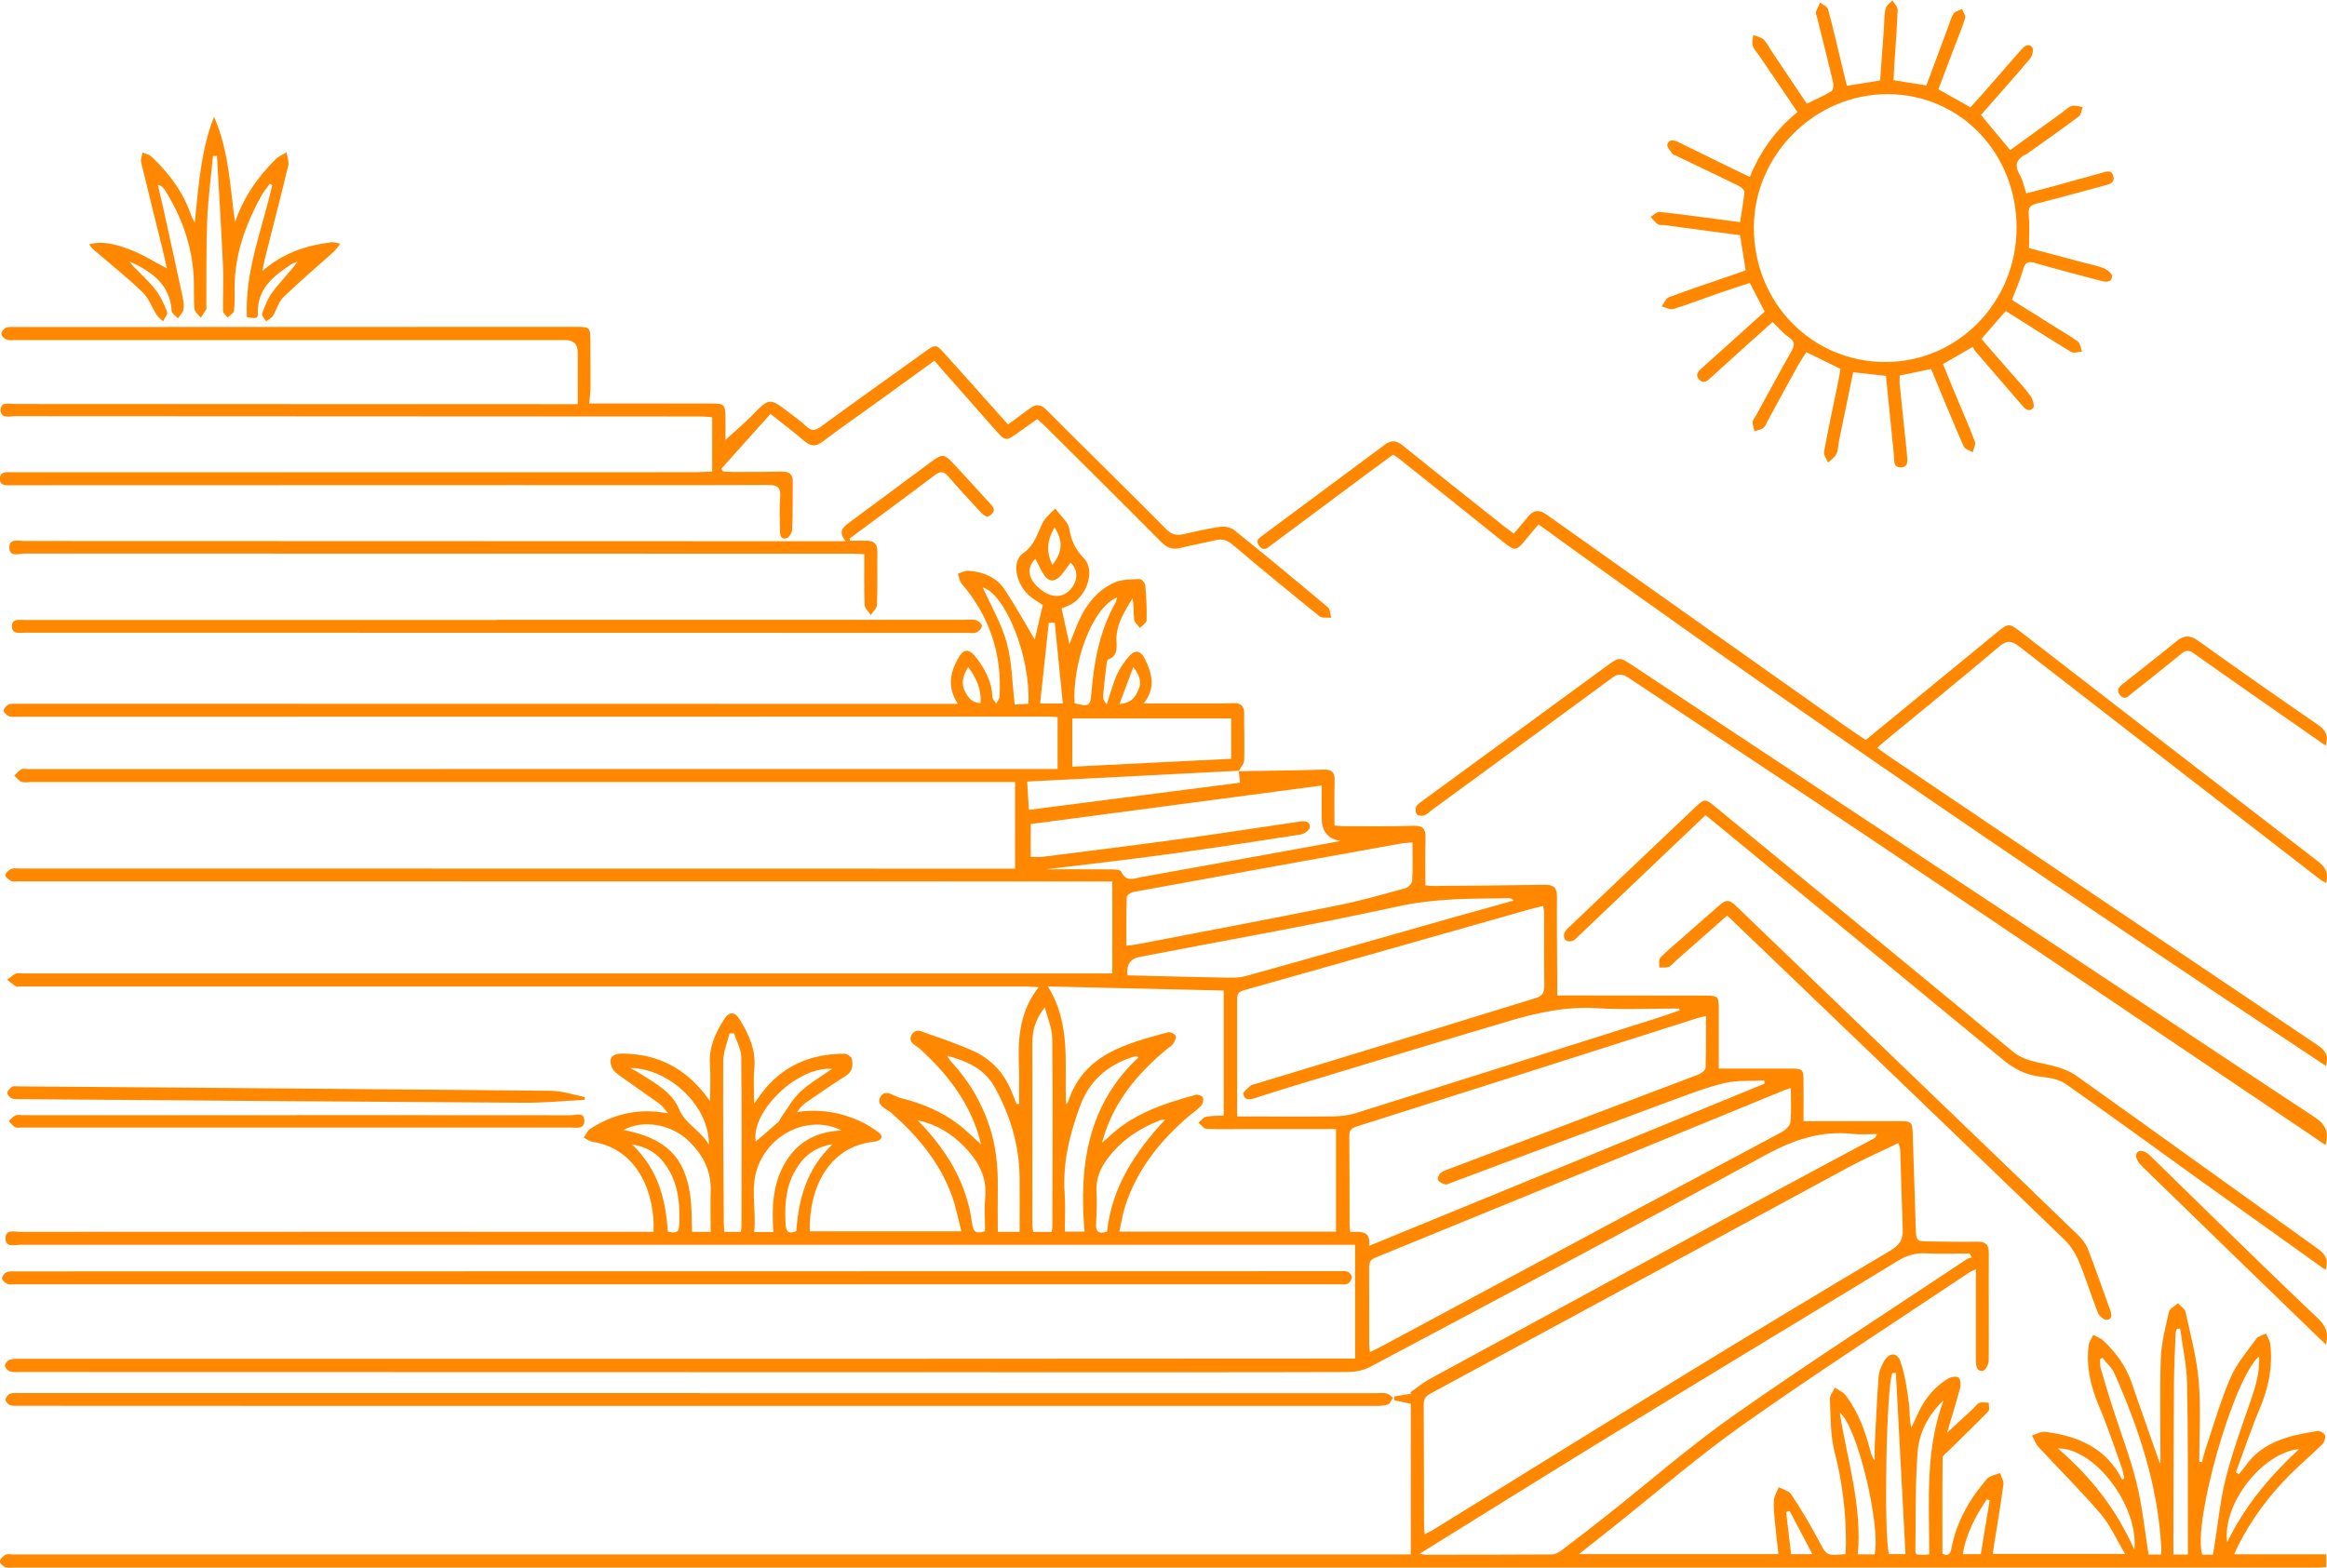 <?xml version="1.0" encoding="UTF-8"?>
<svg id="Ebene_1" xmlns="http://www.w3.org/2000/svg" viewBox="0 0 335.08 225.85">
  <path d="M178.41,111.08c4.05-.07,8.11-.1,12.16-.23,1.26-.04,1.65.42,1.61,1.62-.06,2.09-.02,4.19-.02,6.44.59.03,1.08.09,1.57.09,3.26,0,6.53.05,9.79-.06,1.39-.04,1.8.44,1.75,1.77-.08,2.23-.02,4.47-.02,6.81.44.04.79.09,1.14.09,5.36-.05,10.72-.08,16.08-.17,1.27-.02,1.74.45,1.73,1.72-.03,4.1.02,8.21.04,12.31,0,.59,0,1.19,0,1.91.68,0,1.18,0,1.68,0,6.58,0,13.15,0,19.73.02,1.69,0,1.85.17,1.85,1.83,0,2.93,0,5.85,0,8.68,3.58,0,6.97,0,10.35,0,1.71,0,1.83.08,1.85,1.8.03,1.9,0,3.8,0,5.77,4.67,0,9.22,0,13.78,0,1.77,0,1.89.11,1.95,1.9.16,4.48.28,8.95.43,13.43.07,1.98.08,1.98,2,2,2.29.02,4.57.08,6.85.04,1.17-.02,1.68.37,1.67,1.61-.03,5.18.03,10.36-.01,15.53,0,.51-.47,1.39-.82,1.44-.95.15-1.02-.72-1.02-1.44,0-3.59,0-7.18,0-10.78,0-.74,0-1.48,0-2.4-.43.21-.72.31-.97.47-10.85,7.26-21.82,14.34-32.48,21.86-6.62,4.67-12.76,10.02-19.11,15.06-1.44,1.14-2.88,2.28-4.6,3.64h28.72c-.18-1.66-.38-3.26-.53-4.86-.09-.97-.2-1.96-.12-2.93.06-.63.45-1.23.7-1.84.61.33,1.46.51,1.79,1.02,1.4,2.14,2.73,4.33,3.92,6.59,1.18,2.23,1.09,2.28,3.89,2.03.02-.46.06-.95.07-1.44.02-4.49-.5-8.89-1.63-13.27-.63-2.44-.56-5.06-.68-7.61-.03-.54.46-1.1.71-1.66.51.34,1.15.59,1.51,1.05,1.87,2.4,2.86,5.2,3.62,8.11.11.44.23.88.61,1.31,0-.65-.03-1.31,0-1.96.17-3.35.31-6.7.56-10.04.06-.76.36-1.55.75-2.22.79-1.37,1.94-1.4,2.43.06.63,1.87.91,3.87,1.18,5.83.16,1.17.03,2.37.36,3.62.36-.78.72-1.56,1.09-2.33.96-1.98,2.33-3.61,4.21-4.74.41-.24,1.19-.38,1.48-.15.3.23.37,1.01.25,1.47-.57,2.14-1.23,4.26-1.9,6.5,1.34-1.23,2.55-2.35,3.75-3.47.31-.28.55-.71.91-.84.4-.15.9-.03,1.36-.03-.01.42.15,1.01-.06,1.23-1.91,1.97-3.9,3.87-5.85,5.8-.28.28-.74.59-.74.88-.05,4.61-.03,9.21-.03,13.84,1.11.55,1.21-.34,1.35-1.05.72-3.41,2.3-6.38,4.5-9.04.27-.32.5-.72.85-.92.48-.28,1.06-.41,1.59-.61.18.54.57,1.1.5,1.61-.41,3.04-.93,6.07-1.41,9.11-.04.27-.06.55-.11.93h19.04c-1.22-2.03-2.12-4.13-3.53-5.78-2.83-3.32-5.96-6.39-8.93-9.61-.43-.46-.64-1.12-.95-1.69.66-.18,1.34-.59,1.97-.5,4.67.61,8.72,2.31,11.02,6.88l.3-.19c-.11-.5-.18-1.02-.35-1.5-1.06-2.93-2.02-5.9-3.24-8.76-1.21-2.85-1.91-5.74-1.56-8.83.06-.54.45-1.05.68-1.57.47.26,1.02.43,1.4.78,1.83,1.7,3.29,3.67,4.11,6.07,1.35,3.9,2.73,7.8,4.09,11.68.01-.04.08-.19.08-.33,0-4.94-.12-9.88.05-14.82.08-2.24.67-4.48,1.17-6.69.11-.49.85-.83,1.3-1.24.38.42.99.78,1.1,1.26.71,3.31,1.61,6.61,1.89,9.97.32,3.84.08,7.73.08,11.59.13.02.26.03.39.05.16-.61.3-1.24.5-1.84,1.16-3.44,2.16-6.95,3.59-10.28.88-2.05,2.42-3.82,3.74-5.66.27-.38.92-.49,1.39-.73.21.5.55.98.61,1.49.38,3.22-.23,6.27-1.49,9.26-1.28,3.03-2.32,6.16-3.46,9.24.15.08.3.17.45.25.28-.36.59-.7.85-1.07,2.53-3.66,6.44-4.5,10.45-5.13.34-.05,1,.31,1.08.61.11.37-.09,1-.38,1.29-1.49,1.47-3.1,2.83-4.59,4.31-3.03,3.01-5.55,6.41-7.5,10.22-.19.36-.34.74-.61,1.32h13.26v1.85c-.45.03-.86.07-1.27.07-103.86,0-207.72,0-311.58,0-6.76,0-13.52,0-20.29,0-.37,0-.79.08-1.1-.07-.33-.16-.79-.58-.75-.81.05-.36.43-.77.78-.96.29-.16.73-.06,1.1-.06,66.46,0,132.91,0,199.37,0,.69,0,1.39,0,1.92,0v-21.7c-.9-.19-1.63-.35-2.37-.5,0-.18-.02-.37-.03-.55.83-.14,1.65-.28,2.48-.41-.05-.06-.11-.12-.16-.18.96-.66,1.86-1.42,2.88-1.97,16.74-9.11,33.49-18.2,50.25-27.29,4.55-2.46,9.12-4.89,13.67-7.33.15-.08.28-.21.4-.62-1.17,0-2.35.11-3.51-.02-4.57-.5-8.53.86-12.56,3.06-18.9,10.32-37.92,20.4-56.93,30.51-.98.52-2.23.73-3.35.73-15.53.05-31.06.03-46.59.03-48.13,0-96.26-.02-144.39-.03-.51,0-1.06.06-1.52-.1-.31-.1-.71-.53-.71-.82,0-.3.38-.75.68-.85.51-.17,1.1-.14,1.66-.14,43.09,0,86.18,0,129.28,0,20.38,0,40.76-.02,61.14-.03.51,0,1.02,0,1.66,0v-16.39c-.6,0-1.19,0-1.78,0-63.47,0-126.95.01-190.42,0-.8,0-2.1.44-2.14-.86-.05-1.44,1.31-1,2.15-1,29.89-.02,59.79-.01,89.68-.01.5,0,1,0,1.49,0,.23-5.44-2.21-11.94-8.75-12.95-.45-.07-.87-.4-1.3-.61.31-.44.53-1.01.95-1.28,3.12-2.01,6.53-2.89,10.25-2.37.18.02.36.05.96.14-.57-.64-.85-1.09-1.26-1.38-1.85-1.33-3.74-2.61-5.59-3.94-.47-.34-1.02-.73-1.23-1.23-.6-1.4,0-2.07,1.53-2.05,5.38.05,9.46,2.38,12.58,6.86,0-1.78.1-3.57-.02-5.34-.17-2.43.79-4.46,2.01-6.41.78-1.23,1.56-1.2,2.33.06,1.3,2.13,2.3,4.35,2.05,6.97-.15,1.55-.03,3.13-.03,5.1.47-.67.73-1.07,1.02-1.45,2.99-4.01,7.08-5.76,11.98-5.77.38,0,1.01.44,1.08.76.18.92.1,1.81-.88,2.43-1.97,1.24-3.88,2.57-5.79,3.89-.47.33-.85.79-1.23,1.32,3.17-.48,6.16,0,9,1.28.97.44,1.89,1.01,2.74,1.65.68.5.54,1.03-.3,1.28-.13.04-.27.06-.41.07-6.5.71-9.35,6.75-9.19,12.9h21.83c-.47-1.8-.79-3.53-1.38-5.15-1.74-4.76-4.88-8.54-8.64-11.85-.73-.65-2.34-1.11-1.64-2.36.69-1.23,1.94-.08,2.88.15,3.05.76,5.94,1.94,8.45,3.88,1.02.79,1.94,1.72,3.15,2.8-.17-.67-.27-1.12-.41-1.56-1.57-4.9-4.62-8.77-8.38-12.18-.59-.53-1.82-.94-1.18-2.05.6-1.04,1.62-.38,2.4-.11,2.11.72,4.22,1.47,6.26,2.36,2.93,1.27,4.87,3.52,5.95,6.53.15.41.34.81.5,1.21.12-.01.23-.03.35-.04,0-.94,0-1.89,0-2.83,0-.61.03-1.21,0-1.82-.17-4.18-.18-8.32,2.82-12.15-.93-.05-1.41-.09-1.89-.09-48.22,0-96.44,0-144.67,0-.23,0-.52.09-.69-.02-.46-.27-.86-.63-1.29-.95.41-.3.79-.67,1.25-.89.26-.13.64-.03.97-.03,51.53,0,103.07,0,154.6,0,.74,0,1.48,0,2.32,0v-13.24c-.8,0-1.53,0-2.26,0-51.81,0-103.63-.01-155.44-.02-.28,0-.62.1-.83-.03-.35-.21-.87-.56-.86-.84,0-.32.45-.75.81-.91.35-.16.82-.07,1.24-.07,47.34,0,94.67.01,142.01.02.46,0,.92,0,1.33,0v-12.47c-.86,0-1.45,0-2.05,0-46.54,0-93.09,0-139.63,0-.47,0-.98.11-1.39-.04-.4-.15-.7-.58-1.04-.89.33-.31.63-.69,1.02-.91.25-.14.64-.03.97-.03,46.5,0,92.99,0,139.49-.01,2.88,0,5.76,0,8.75,0v-7.47c-.48-.03-.97-.08-1.46-.08-49.48,0-98.96.01-148.44.02-.37,0-.79.07-1.1-.07-.33-.15-.75-.52-.76-.8-.01-.29.37-.72.68-.87.35-.17.82-.13,1.24-.13,44.3,0,88.61.01,132.91.02.78,0,1.56,0,2.58,0-1.44-2.17-1.21-4.21-.16-6.22.96-1.83,1.7-1.89,2.92-.28,1.22,1.63,2.13,3.38,2.2,5.49.01.32.35.64.54.96.17-.32.47-.64.49-.97.38-6.15-1.42-11.57-5.43-16.27-.32-.37-.39-.96-.57-1.45.51-.15,1.02-.47,1.52-.43,2.14.15,4.06.93,5.26,2.76,1.57,2.38,2.95,4.89,4.29,7.14.32-1.35.73-3.12,1.16-4.97-.54-.36-1.13-.71-1.68-1.13-2.11-1.6-2.94-5.08-1.17-6.32,1.73-1.2,2.06-2.87,2.86-4.45.39-.77,1.17-1.33,1.77-1.99.54.65,1.11,1.29,1.62,1.97.22.29.37.67.43,1.02.28,1.6.85,2.9,2.08,4.16,1.72,1.75.43,5.53-2.01,6.74-.37.18-.76.31-1.19.49.35,1.62.7,3.19,1.13,5.16.33-.83.55-1.38.76-1.94,1.12-2.96,2.72-5.59,5.7-6.94,1.08-.49,2.42-.45,3.65-.51.27-.01.78.57.81.91.15,1.67.24,3.35.19,5.02,0,.38-.63.75-.96,1.12-.29-.4-.77-.78-.83-1.22-.12-.99-.04-2.01-.24-3.06-1.06,1.78-2.21,3.47-2.31,5.63-.05,1.17.41,2.59-1.22,3.2-.15.06-.19.5-.22.77-.18,1.48-.36,2.96-.48,4.45-.03.41.13.84.52,1.22.47-1.42.86-2.87,1.45-4.24.4-.92,1.02-1.78,1.66-2.56.91-1.1,1.74-1.02,2.37.25,1.03,2.07,1.64,4.19-.17,6.43,2.7,0,5.18,0,7.67,0,1.73,0,3.45.02,5.18-.05,1.12-.04,1.64.37,1.63,1.52-.02,2.24.07,4.48,0,6.72-.02.51-.49,1-.75,1.5-10.12.52-20.24,1.04-30.5,1.56.09,1.45.17,2.71.25,4.07,10.35-1.33,20.47-2.63,30.4-3.91-.07-.71-.13-1.23-.18-1.75ZM205.13,220.98c.49-.24.82-.37,1.12-.56,12.21-7.54,24.4-15.12,36.64-22.62,9.74-5.96,19.52-11.85,29.33-17.68,1.26-.75,1.82-1.56,1.77-2.97-.14-3.82-.23-7.64-.36-11.47,0-.29-.14-.57-.26-1.04-2.51,1.21-4.92,2.26-7.22,3.5-20.08,10.86-40.14,21.76-60.22,32.61-.75.41-.93.86-.92,1.64.04,5.64.03,11.29.05,16.93,0,.49.04.98.07,1.65ZM241.87,145.53l-.09-.27c-3.96,0-7.93.2-11.88-.05-4.41-.28-8.59.66-12.72,1.89-10.45,3.09-20.87,6.28-31.29,9.43-1.74.53-3.47,1.07-5.19,1.64-.76.25-1.52.31-1.66-.58-.06-.36.68-.86,1.08-1.26.12-.12.35-.11.53-.17,6.15-1.87,12.29-3.72,18.44-5.61,7.34-2.25,14.67-4.54,22.01-6.78.96-.29,1.3-.78,1.28-1.8-.06-3.5-.02-6.99-.03-10.49,0-.3-.08-.6-.14-.99-.73.18-1.36.31-1.98.49-13.7,3.89-27.4,7.8-41.12,11.65-.96.27-.97.76-.97,1.49.01,5.04,0,10.07,0,15.11,0,.46,0,.92,0,1.58.77,0,1.41,0,2.05,0,3.92,0,7.83.04,11.75-.01,1.1-.01,2.24-.14,3.29-.47,14.52-4.55,29.03-9.15,43.54-13.74,1.04-.33,2.07-.71,3.11-1.06ZM176.22,142.67c-8.39-.19-16.61-.38-25.33-.59,3.42,5.52,2.34,11.28,2.62,16.94.16-.07.24-.19.28-.31,2.28-6.95,8.42-8.37,14.38-10.03.32-.09.97.21,1.12.51.13.27-.15.82-.37,1.16-.19.3-.56.48-.85.72-3.89,3.23-7.15,6.94-8.86,11.82-.15.44-.28.89-.53,1.69.47-.38.62-.49.75-.61,3.56-3.51,8.1-5.01,12.75-6.28.31-.08.94.15,1.03.38.12.33,0,.9-.25,1.18-.45.52-1.06.91-1.59,1.36-4.24,3.58-7.63,7.78-9.36,13.15-.37,1.16-.55,2.38-.83,3.64h31.2v-14.78c-.63,0-1.17,0-1.72,0-3.82,0-7.65,0-11.47,0-1.82,0-3.64.06-5.45-.03-.4-.02-.78-.57-1.16-.88.35-.3.67-.77,1.07-.85.8-.17,1.65-.13,2.56-.18v-18.01ZM245.64,146.34c-.5.12-.82.18-1.12.27-16.42,5.23-32.83,10.47-49.25,15.67-.79.25-.98.63-.97,1.39.04,4.29.03,8.58.04,12.87,0,.27.06.54.1.9,1.39,0,3-.31,2.7,2.01,19.12-7.84,38.05-15.61,56.98-23.38-.03-.15-.06-.3-.09-.45-1.89.1-3.84-.05-5.66.37-2.56.6-5.05,1.56-7.52,2.47-10.61,3.93-21.2,7.9-31.8,11.86-.3.11-.65.33-.92.27-.4-.09-.89-.32-1.06-.64-.12-.22.14-.82.4-1.03.43-.33,1-.48,1.52-.68,11.84-4.48,23.68-8.95,35.52-13.45.44-.17,1.08-.64,1.09-.98.09-2.45.05-4.91.05-7.48ZM204.42,223.79c.48.09.65.14.81.14,6.06,0,12.13,0,18.19-.04.46,0,.98-.25,1.36-.53,2.23-1.68,4.45-3.39,6.64-5.13,6.14-4.86,12.06-10.05,18.46-14.53,10.95-7.68,22.2-14.92,33.34-22.34.21-.14.49-.17.73-.26-.11-.18-.22-.37-.33-.55-2.09,0-4.19.09-6.27-.03-1.47-.08-2.71.27-3.96,1.02-13.13,8-26.31,15.94-39.43,23.97-9.78,5.98-19.5,12.06-29.54,18.28ZM257.88,156.71c-.43.14-.65.2-.86.28-19.65,8.06-39.31,16.12-58.97,24.15-.78.32-.9.77-.9,1.48.02,3.68,0,7.37.01,11.05,0,.3.06.6.11,1.08.77-.38,1.39-.67,1.99-1,12.15-6.52,24.29-13.06,36.45-19.57,6.94-3.72,13.91-7.38,20.84-11.12.54-.29,1.2-.9,1.26-1.41.17-1.56.06-3.16.06-4.96ZM203.39,121.33c-.72.07-1.24.09-1.73.18-12.83,2.31-25.66,4.62-38.49,6.97-.36.07-.93.47-.93.74-.07,2.31-.04,4.61-.04,6.99.71-.09,1.22-.13,1.72-.23,9.6-1.85,19.2-3.66,28.79-5.59,3.27-.66,6.49-1.59,9.7-2.47.4-.11.92-.68.94-1.07.1-1.76.04-3.53.04-5.52ZM190.34,113.14c-14.15,1.87-28.03,3.71-41.92,5.55v4.72c.68,0,1.19.06,1.69,0,6.79-.86,13.58-1.7,20.36-2.63,5.53-.76,11.05-1.62,16.58-2.43.72-.11,1.57-.16,1.57.79,0,.36-.79.97-1.29,1.05-6.53,1.02-13.07,2.02-19.62,2.91-5.81.79-11.64,1.44-17.09,2.11,2.85,0,6.06-.01,9.27.01.54,0,1.43.03,1.55.31.69,1.57,1.85,1,2.93.8,6.91-1.24,13.83-2.5,20.74-3.75,2.65-.48,5.3-.97,7.94-1.45q-2.73-.42-2.73-3.29c0-1.48,0-2.96,0-4.7ZM162.34,140.48c4.59.11,9.1.24,13.62.32,1.14.02,2.34.09,3.42-.21,10.22-2.84,20.41-5.76,30.62-8.66,2.65-.75,5.3-1.48,7.95-2.21-.24-.29-.45-.35-.66-.35-5.33.06-10.61,0-15.94,1.17-12.36,2.71-24.84,4.89-37.27,7.29q-1.99.38-1.74,2.65ZM177.29,103.47h-22.88v6.96c7.68-.38,15.24-.76,22.88-1.14v-5.82ZM151.43,177.44c.05-.36.11-.54.11-.72.01-9.04.07-18.09-.02-27.13-.02-1.51-.69-3-1.06-4.51-1.33,1.64-1.82,3.35-1.81,5.26.02,8.67,0,17.34,0,26.01,0,.35.08.7.13,1.09h2.66ZM146.82,177.43c0-2.74.03-5.34,0-7.94-.07-4.66-1.4-9-3.66-13.02-1.45-2.58-4.03-3.66-6.76-4.41.18.41.44.73.72,1.03,2.36,2.57,4.11,5.51,5.25,8.81,1.04,2.99,1.36,6.07,1.31,9.21-.03,2.08,0,4.16,0,6.32h3.15ZM163.94,152.29c-.21-.1-.29-.18-.36-.17-.23.04-.45.11-.67.19-3.56,1.2-6.08,3.43-7.4,7.04-1.49,4.06-2.51,8.17-2.2,12.54.13,1.83.02,3.68.02,5.51h2.84c-.82-9.47.43-18.26,7.78-25.11ZM106.67,177.44c.05-.35.1-.53.1-.71,0-8.15.05-16.31-.03-24.46-.01-1.15-.68-2.29-1.04-3.44-.22,0-.43.02-.65.02-.32,1.32-.9,2.63-.91,3.95-.05,7.73.04,15.47.08,23.2,0,.45.05.9.08,1.43h2.37ZM313.94,191.36c-.17.02-.33.03-.5.05-.06.22-.15.43-.16.65-.09,2.45-.22,4.9-.24,7.35-.05,7.6-.06,15.19-.08,22.79,0,.54,0,1.09,0,1.71h2.09c0-.62,0-1.17,0-1.71-.02-7.64.04-15.29-.12-22.93-.05-2.64-.65-5.28-.99-7.91ZM302.75,195.57c-.12.06-.23.12-.35.18.02.44-.03.9.09,1.31.54,1.87,1.1,3.73,1.69,5.59,1.16,3.62,2.55,7.19,3.46,10.87.84,3.36,1.18,6.85,1.75,10.38h1.82c0-.42.01-.74,0-1.06-.47-8.82-3.2-17.04-6.74-25.03-.37-.83-1.14-1.49-1.72-2.23ZM318.66,223.92c.07-.42.13-.77.19-1.13.53-3.3.84-6.66,1.66-9.89.95-3.77,2.3-7.44,3.57-11.13.7-2.05,1.35-4.07,1.22-6.41-3.72,3.2-9.6,24.02-8.19,28.57h1.56ZM89.79,162.75c6.04,1.18,8.8,3.82,9.6,9.42.25,1.73.19,3.5.27,5.26h2.67c0-2.03-.05-3.98.01-5.92.09-2.86-1.12-5.15-3.06-7.07-2.58-2.55-6.64-3.22-9.49-1.69ZM111.36,177.46c-.22-3.45-.13-6.72,1.56-9.74,1.77-3.17,4.51-4.73,8.28-4.9-4.43-2.21-9.92.14-11.93,4.86-1.37,3.2-.32,6.48-.67,9.78h2.76ZM273,197.73c-.17.01-.34.03-.51.04-.86,1.9-1.26,23.09-.49,26.07h2.38c-.47-8.8-.92-17.46-1.38-26.12ZM132.14,161.36c.3.32.61.64.91.96,3.64,3.96,6.23,8.47,6.92,13.87.17,1.36.66,1.52,1.87,1.15,0-1.65-.12-3.29.03-4.89.28-2.96-1.03-5.22-2.95-7.23-1.85-1.93-4.07-3.28-6.77-3.86ZM159.41,177.38c.71-6.39,3.99-11.43,8.39-16.14-.43.06-.6.05-.75.11-3.05,1.19-5.67,2.96-7.64,5.63-1.02,1.38-1.62,2.87-1.52,4.66.09,1.53.03,3.07-.06,4.6-.07,1.16.33,1.56,1.59,1.14ZM279.89,201.67c-2.21,2.07-3.56,4.69-3.77,7.57-.35,4.72-.24,9.48-.31,14.22,0,.12.09.25.16.42.27.03.54.08.81.08.31,0,.62-.04,1.03-.08,0-7.51-.64-15,2.07-22.22ZM269.94,223.88c.9-4.1-2.49-18.51-5.03-20.42,1.12,6.95,3.24,13.48,2.61,20.42h2.42ZM154.73,101.3c2.14.52,2.28.42,2.44-1.62.37-4.53,1.22-8.92,3.49-12.94.1-.18.11-.41.18-.69-3.64,1.52-6.43,9.53-6.11,15.24ZM141.51,84.61c1.17,2.62,2.7,5.19,3.46,7.98.77,2.81.78,5.83,1.14,8.89.66-.04,1.32-.07,1.97-.11.35-6.78-3.33-15.84-6.57-16.76ZM296.33,208.62c4.7,4.06,8.4,8.69,11.01,14.6.65-6.35-5.75-14.68-11.01-14.6ZM320.71,222.14c2.52-5.22,6.1-9.48,10.37-13.44-5.44.58-11.14,8.05-10.37,13.44ZM90.76,153.81c.6.35.99.55,1.36.79,2.16,1.39,4.62,2.66,5.62,5.07.96,2.31,3.25,3.19,4.33,5.23.14-5.39-5.5-10.97-11.3-11.08ZM96.15,177.4c.85.15,1.58.33,1.64-.77.14-2.72,0-5.42-1.34-7.87-1.11-2.01-2.66-3.49-5.43-3.92,3.74,3.57,4.84,7.87,5.14,12.56ZM119.89,164.8c-2.95.5-4.53,2.1-5.63,4.26-1.19,2.32-1.27,4.81-1.13,7.35.06,1.17.58,1.3,1.54.91.33-4.64,1.46-8.93,5.23-12.53ZM119.8,153.96c-4.93-.42-11.7,6.13-10.98,10.47,1.06-.92,2.18-1.87,3.27-2.84.16-.14.22-.4.35-.58.91-1.26,1.67-2.69,2.78-3.73,1.36-1.27,3.03-2.22,4.58-3.32ZM151.87,89.68c-.28,0-.57.02-.85.03-.41,3.83-.83,7.67-1.25,11.62h3.27c-.4-3.97-.78-7.81-1.16-11.65ZM149.1,80.48c-1.23,1.19-1.1,2.66.22,3.95,1.71,1.68,3.5,1.87,4.77.52,1.15-1.23,1.2-2.9.06-3.91-.44.6-.84,1.22-1.32,1.77-1,1.14-1.87,1.05-2.65-.24-.38-.63-.68-1.31-1.08-2.08ZM286.51,216.08c-.14-.04-.28-.08-.42-.12-1.62,2.4-2.97,4.91-3.45,7.89h2.59c.44-2.67.86-5.22,1.28-7.78ZM257.7,217.63c-.17.05-.33.1-.5.15.23,2.01.47,4.01.71,6.07h3.07c-1.16-2.2-2.22-4.21-3.28-6.23ZM139.41,96.08c-.78,1.27-1.05,2.4-.43,3.56.44.83,1,1.63,2.22,1.63.12-1.98-.56-3.57-1.79-5.19ZM161.21,101.39c1.82-.12,2.3-1.11,2.73-2.05.47-1.04.2-2.02-.74-3.27-.7,1.86-1.28,3.41-2,5.32ZM151.54,81.37c1.48-1.86,1.55-3.54.31-5.4-1.03,1.72-1.26,3.42-.31,5.4Z" style="fill: #f80;"/>
  <path d="M83.2,58.17c0-2.56,0-4.98,0-7.39q0-1.81-1.84-1.8c-26.44,0-52.88,0-79.32,0-.37,0-.79.07-1.1-.07-.32-.15-.74-.52-.75-.81-.01-.3.35-.76.66-.89.4-.17.91-.11,1.38-.11,26.91-.01,53.81-.02,80.72-.02,1.99,0,2.05.05,2.06,2.04.01,2.24.04,4.48.02,6.72,0,.76-.13,1.53-.19,2.28,5.83,0,11.7.01,17.57,0,1.84,0,2.02.11,2.05,1.93.02,1.11,0,2.22,0,3.31,1.32-1.2,2.62-2.29,3.8-3.49,2.55-2.6,2.52-2.63,5.42-.4.81.62,1.67,1.21,2.4,1.92.76.74,1.32.65,2.14.05,4.97-3.63,9.98-7.2,14.98-10.79,1.5-1.08,1.59-1.09,2.86.32,2.62,2.91,5.22,5.84,7.83,8.76.4.45.81.89,1.26,1.4,1.11-.81,2.13-1.53,3.12-2.28.87-.67,1.56-.67,2.41.18,5.73,5.75,11.53,11.42,17.24,17.18.77.78,1.48.96,2.46.74,1.77-.4,3.54-.82,5.34-1.07.64-.09,1.51.08,2,.47,4.54,3.65,9.03,7.37,13.49,11.12.34.29.33,1,.48,1.51-.57-.06-1.3.09-1.68-.21-4.21-3.39-8.39-6.83-12.52-10.32-.8-.68-1.53-.89-2.52-.64-1.63.41-3.29.68-4.91,1.1-1.16.3-1.99.04-2.85-.84-5.55-5.6-11.15-11.14-16.74-16.7-.33-.33-.68-.62-1.12-1.01-.96.68-1.9,1.35-2.84,2.02-1.64,1.18-1.77,1.15-3.08-.33-2.61-2.98-5.25-5.94-7.87-8.92-.34-.38-.66-.77-1-1.18-2.96,2.14-5.74,4.16-8.53,6.17-2.53,1.83-5.1,3.61-7.59,5.5-.96.73-1.69.68-2.58-.07-1.53-1.29-3.12-2.51-4.91-3.94-2.38,2.66-4.72,5.27-7.06,7.88.06.13.13.26.19.4.47.03.95.09,1.42.09,2.38,0,4.76,0,7.13-.05,1.06-.02,1.54.42,1.52,1.49-.03,2.29.02,4.57-.08,6.85-.02.45-.47,1.2-.83,1.27-.97.18-.91-.7-.93-1.33-.03-1.54-.09-3.08.03-4.62.1-1.34-.32-1.74-1.69-1.74-12.03.05-24.06.02-36.09.02-24.25,0-48.5.02-72.75.02-.77,0-1.82.2-1.83-.93,0-1.14,1.07-.94,1.83-.94,20.52,0,41.04,0,61.55,0,12.31,0,24.62,0,36.93-.01.73,0,1.47-.06,2.26-.1v-7.81c-.51-.04-1-.11-1.49-.11-32.97-.01-65.94-.02-98.91-.05-.79,0-2.09.42-2.06-.93.03-1.21,1.27-.82,2.03-.82,26.77,0,53.53,0,80.3.02.32,0,.64,0,.76,0Z" style="fill: #f80;"/>
  <path d="M272.73,11.56c1.58.25,3.04.49,4.66.75,1.06-2.84,2.12-5.7,3.19-8.57.23-.61.38-1.28.75-1.8.23-.33.78-.43,1.19-.63.17.43.56.93.46,1.27-.4,1.33-.96,2.62-1.45,3.93-.81,2.12-1.61,4.25-2.41,6.35,1.57.88,3.02,1.7,4.62,2.6.52-.58,1.12-1.22,1.69-1.87,1.84-2.1,3.67-4.22,5.52-6.32.46-.52,1.07-1.19,1.7-.42.22.27-.01,1.22-.34,1.61-2.31,2.74-4.71,5.41-7.06,8.1,1.41,1.7,2.77,3.33,4.21,5.06,2.47-1.79,4.99-3.62,7.51-5.44.45-.33.88-.78,1.38-.92.47-.13,1.03.09,1.55.16-.18.46-.22,1.09-.56,1.35-2.42,1.82-4.9,3.56-7.37,5.32-.04.03-.08.06-.12.08-1.42.65-1.88,1.55-1,3.03.44.74.59,1.65.93,2.65,1.37-.36,2.71-.7,4.04-1.06,2.29-.63,4.57-1.27,6.86-1.9.62-.17,1.35-.49,1.62.44.28.97-.49,1.19-1.18,1.37-3.28.89-6.56,1.79-9.85,2.62-.94.24-1.25.61-1.14,1.63.15,1.52.04,3.06.04,4.78,2.5.67,5.1,1.36,7.69,2.05,1.03.28,2.1.46,3.09.86.5.2,1.23.82,1.19,1.17-.1.94-.94.82-1.66.63-3.15-.84-6.3-1.65-9.43-2.56-1.06-.31-1.46-.07-1.75,1-.39,1.42-1.01,2.78-1.59,4.31,2.09,1.31,4.2,2.64,6.32,3.97,1.06.67,2.18,1.28,3.17,2.04.36.28.41.95.6,1.44-.53.03-1.2.28-1.57.05-3.15-1.91-6.24-3.9-9.41-5.9-1.16,1.33-2.27,2.62-3.5,4.03,1.27,1.46,2.54,2.92,3.81,4.38,1.1,1.27,2.26,2.49,3.26,3.83.34.45.61,1.5.38,1.74-.75.75-1.31-.06-1.79-.61-2.2-2.53-4.39-5.08-6.58-7.63-.15-.17-.23-.41-.32-.57-1.53.88-2.84,1.64-4.3,2.48.66,1.6,1.32,3.23,1.99,4.85.88,2.11,1.81,4.19,2.61,6.33.15.41-.2,1.01-.31,1.52-.45-.27-1.14-.44-1.31-.84-1.6-3.66-3.12-7.37-4.69-11.15-1.49.31-2.93.61-4.52.94,0,.39-.04.84,0,1.28.33,3.25.67,6.49,1.01,9.73,0,.09.03.19.03.28,0,.75.37,1.82-.77,1.93-1.26.12-1.03-1.05-1.11-1.83-.39-3.75-.76-7.5-1.14-11.34-1.57-.17-3.08-.34-4.72-.52-.68,3.3-1.35,6.52-2.01,9.74-.14.68-.13,1.43-.41,2.04-.22.49-.78.83-1.19,1.23-.21-.52-.67-1.09-.58-1.56.64-3.48,1.39-6.93,2.1-10.4.1-.5.17-1,.26-1.54-1.61-.79-3.18-1.56-4.91-2.41-.37.59-.81,1.22-1.19,1.89-1.47,2.65-2.91,5.31-4.36,7.97-.2.37-.35.82-.65,1.06-.34.26-.84.32-1.27.47-.1-.44-.28-.88-.27-1.31,0-.29.29-.57.44-.86,1.7-3.1,3.38-6.22,5.12-9.3.48-.84.62-1.42-.34-2.06-.83-.56-1.49-1.38-2.34-2.2-1.11.99-2.25,2-3.38,3.02-1.8,1.62-3.59,3.26-5.39,4.88-.52.47-1.1,1.12-1.78.41-.76-.79,0-1.34.55-1.83,2.94-2.65,5.89-5.3,8.86-7.97-.7-1.36-1.38-2.67-2.14-4.14-1.58.52-3.21,1.04-4.81,1.6-2.07.72-4.11,1.52-6.2,2.16-.47.14-1.11-.23-1.67-.37.33-.46.57-1.16,1.02-1.33,3.14-1.17,6.33-2.22,9.49-3.31.52-.18,1.03-.37,1.57-.57-.27-1.71-.53-3.31-.81-5.05-3.61-.48-7.24-.97-10.88-1.45-.32-.04-.72.03-.96-.13-.4-.28-.7-.7-1.04-1.06.43-.25.88-.75,1.28-.71,2.64.26,5.27.64,7.9.98,1.19.15,2.39.32,3.7.49.23-1.51.5-2.91.63-4.32.02-.28-.44-.73-.78-.89-3.05-1.5-6.12-2.95-9.19-4.42-.13-.06-.3-.09-.37-.19-.29-.45-.86-1-.76-1.36.23-.83.95-.66,1.6-.34,2.67,1.32,5.35,2.62,8.03,3.93.71.34,1.42.68,2.25,1.08,1.5-3.7,3.73-6.8,6.86-9.35-1.87-2.76-3.69-5.45-5.52-8.14-.31-.46-.76-.89-.91-1.4-.14-.47.02-1.03.05-1.55.5.19,1.08.28,1.46.61.44.38.71.97,1.04,1.48,1.74,2.59,3.47,5.18,5.22,7.79,1.24-.6,2.44-1.12,3.54-1.78.26-.15.34-.87.25-1.27-.73-3.13-1.53-6.24-2.3-9.35-.07-.27-.23-.58-.16-.81.14-.47.4-.9.61-1.35.39.32,1.01.57,1.12.96.68,2.47,1.25,4.96,1.85,7.45.28,1.17.57,2.34.87,3.58,1.58-.26,3.08-.5,4.78-.77.18-2.47.36-5,.55-7.54.07-.93.03-1.88.24-2.78.1-.46.63-.83.97-1.23.27.46.78.93.77,1.38-.1,2.7-.32,5.4-.49,8.09-.04.68-.06,1.37-.1,2.09ZM271.5,52.14c10.43,0,18.86-8.62,18.88-19.32.02-10.77-8.12-19.23-18.54-19.26-10.48-.04-19.27,8.72-19.29,19.2-.01,10.84,8.34,19.38,18.94,19.38Z" style="fill: #f80;"/>
  <path d="M268.65,106.59c6.27-5.14,12.5-10.26,18.74-15.37,1.87-1.54,1.87-1.53,3.85,0,14.2,10.98,28.39,21.97,42.62,32.91,1.1.84,1.43,1.7,1.1,3.06-.3-.18-.59-.31-.83-.49-14.46-11.18-28.92-22.35-43.35-33.57-1.09-.85-1.76-.97-2.91,0-5.48,4.64-11.06,9.16-16.6,13.73-.28.23-.54.48-.95.85.6.44,1.1.83,1.62,1.18,20.59,13.9,41.18,27.8,61.8,41.66,1.14.77,1.62,1.56,1.18,2.98-38.18-25.32-76.1-50.99-113.38-78-.62.74-1.22,1.43-1.79,2.13-1.42,1.77-1.59,1.76-3.32.37-5.05-4.06-10.12-8.1-15.19-12.14-.18-.14-.39-.24-.65-.4-1.32.97-2.64,1.92-3.94,2.89-4.53,3.37-9.05,6.74-13.57,10.11-.55.41-1.1,1-1.76.13-.63-.83.1-1.2.58-1.56,5.83-4.35,11.68-8.66,17.51-13.01.95-.71,1.69-.61,2.6.13,4.89,3.96,9.83,7.86,14.76,11.78.36.28.73.54,1.21.89.71-.83,1.39-1.59,2.01-2.38.82-1.04,1.63-1.12,2.74-.33,14.17,10.07,28.37,20.11,42.57,30.15,1.1.78,2.22,1.53,3.34,2.29Z" style="fill: #f80;"/>
  <path d="M100.77,200.66c32.5,0,65,0,97.5,0,.47,0,.95-.07,1.39.04.34.09.62.4.93.62-.25.34-.43.87-.76.98-.6.2-1.28.2-1.93.2-45.88,0-91.76,0-137.64,0-19.26,0-38.51,0-57.77-.02-.37,0-.78.03-1.09-.12-.28-.14-.63-.54-.6-.77.05-.32.37-.76.67-.86.47-.15,1.01-.08,1.52-.08,32.59,0,65.18,0,97.77,0h0Z" style="fill: #f80;"/>
  <path d="M97.57,184.98c-31.85,0-63.7,0-95.54,0-.33,0-.7.08-.96-.05-.33-.17-.76-.51-.78-.8-.02-.29.35-.74.66-.89.35-.17.82-.12,1.23-.12,63.6-.01,127.2-.03,190.81-.03.37,0,.79-.06,1.1.09.27.13.59.53.57.78-.03.34-.3.81-.59.93-.4.17-.91.09-1.38.09-31.71,0-63.42,0-95.12,0Z" style="fill: #f80;"/>
  <path d="M334.87,164.95c-.63-.44-1.14-.8-1.67-1.16-21.22-14.3-42.43-28.62-63.68-42.88-11.65-7.82-23.38-15.52-35.05-23.31-.88-.59-1.48-.6-2.33.03-8.67,6.39-17.36,12.74-26.05,19.11-.34.25-.65.59-1.03.71-.32.1-.87.05-1.04-.16-.2-.24-.23-.8-.09-1.1.16-.35.57-.6.9-.84,8.84-6.48,17.68-12.95,26.52-19.42,1.85-1.35,1.85-1.32,3.75-.07,20.79,13.77,41.59,27.52,62.38,41.29,11.93,7.9,23.81,15.87,35.77,23.73,1.51.99,2.18,2.04,1.61,4.05Z" style="fill: #f80;"/>
  <path d="M38.83,26.49c-.42.6-.9,1.16-1.25,1.79-2.22,4.1-3.8,8.39-3.8,13.14,0,1.12.05,2.25-.09,3.35-.04.36-.6.65-.93.97-.23-.33-.65-.65-.65-.98-.04-2.14.1-4.3,0-6.44-.24-5.29-.57-10.57-.87-15.86h-.57c-.29,3.07-.71,6.14-.83,9.21-.16,4.14-.1,8.29-.13,12.44,0,.14.07.31,0,.41-.24.43-.53.83-.79,1.25-.32-.42-.88-.82-.92-1.27-.13-1.53-.03-3.08-.11-4.61-.24-4.57-1.76-8.73-4.18-12.58-.19-.3-.46-.55-.98-.7.27,1.14.54,2.29.79,3.43.94,4.27,1.88,8.53,2.79,12.81.12.59.2,1.23.09,1.8-.09.44-.51.81-.78,1.21-.31-.36-.88-.7-.9-1.08-.25-3.87-2.93-5.68-6.09-7.14.17.22.32.45.51.65,1.09,1.15,2.29,2.21,3.26,3.45.72.93,1.24,2.07,1.66,3.18.13.33-.37.9-.57,1.36-.31-.3-.7-.55-.92-.91-.7-1.09-1.14-2.42-2.04-3.28-2.17-2.09-4.54-3.98-6.83-5.94-.3-.26-.61-.5-.86-.96,2.05-.56,3.98.06,5.8.73,1.84.68,3.53,1.77,5.39,2.74-.22-.99-.45-2.04-.71-3.09-1-4.07-2.03-8.12-3-12.2-.1-.43.13-.93.21-1.4.43.19.95.28,1.27.58,2.58,2.43,4.65,5.21,5.78,8.62.06.19.19.37.47.88.55-5.37.88-10.42,2.77-15.23,2.14,4.87,2.3,10.06,3.02,15.2,1.21-3.55,3.24-6.52,5.87-9.1.43-.42,1.04-.66,1.56-.99.09.65.37,1.35.23,1.94-1.06,4.43-2.22,8.85-3.33,13.27-.12.48-.2.97-.39,1.9,3.04-2.66,6.34-3.66,9.83-4.14.45-.06.93.12,1.4.19-.32.39-.59.83-.95,1.16-2.41,2.18-4.9,4.27-7.23,6.53-.73.71-1,1.86-1.57,2.76-.2.32-.64.5-.97.74-.19-.38-.64-.85-.54-1.13.39-1.07.81-2.19,1.49-3.09,1.12-1.48,2.44-2.79,3.62-4.38-.33.14-.69.23-.98.43-2.5,1.66-4.81,3.43-4.75,6.88.02.91-.12.92-1.58.7-.33-6.62,2.23-12.73,3.65-19.03-.12-.06-.24-.12-.37-.19Z" style="fill: #f80;"/>
  <path d="M122.37,77.88c.82,0,1.63,0,2.45,0,1.01.01,1.53.45,1.52,1.54-.04,2.56.04,5.13-.05,7.69-.02.5-.59.99-.9,1.48-.31-.49-.87-.97-.89-1.47-.09-2.37-.04-4.75-.04-7.29-.59-.03-1.08-.08-1.57-.08-39.78,0-79.55,0-119.33-.02-.81,0-2.21.57-2.22-.86-.02-1.38,1.37-.95,2.21-.95,33.16,0,66.31.02,99.47.03,6.15,0,12.3,0,18.76,0-1.08-1.3-.48-1.96.42-2.62,3.98-2.93,7.93-5.89,11.91-8.83,1.57-1.16,1.87-1.13,3.16.25,1.74,1.88,3.48,3.77,5.2,5.67.43.47,1.01.99.3,1.66-.7.67-1.19.09-1.63-.39-1.55-1.68-3.12-3.35-4.6-5.08-.67-.78-1.15-.77-1.95-.16-4.05,3.07-8.15,6.07-12.23,9.1.01.11.03.21.04.32Z" style="fill: #f80;"/>
  <path d="M71.58,89.27c22.43,0,44.86,0,67.3,0,.56,0,1.15-.09,1.67.06.35.1.85.54.84.82-.01.34-.43.79-.78.94-.4.17-.92.06-1.38.06-45.19,0-90.38,0-135.57-.02-.79,0-1.95.28-1.94-.95,0-1.12,1.12-.88,1.87-.88,16.51,0,33.02,0,49.53,0,6.16,0,12.31,0,18.47,0v-.03Z" style="fill: #f80;"/>
  <path d="M334.86,182.91c-6.11-4.37-12.1-8.64-18.08-12.93-6.44-4.62-12.82-9.31-19.32-13.85-1-.7-2.42-.93-3.68-1.06-2.09-.23-3.75-1.11-5.35-2.43-13.73-11.34-27.5-22.64-41.26-33.95-.5-.41-1-.81-1.58-1.28-1.75,1.67-3.44,3.27-5.12,4.87-4.39,4.18-8.78,8.36-13.17,12.54-.27.26-.53.58-.86.7-.29.11-.78.09-.98-.09-.21-.19-.32-.69-.23-.97.12-.37.46-.69.76-.97,6.01-5.72,12.02-11.44,18.05-17.15,1.43-1.36,1.5-1.34,3.01-.09,14.26,11.72,28.55,23.41,42.76,35.19,1.65,1.37,3.5,1.51,5.38,1.97,1.32.32,2.71.76,3.79,1.53,11.62,8.27,23.17,16.63,34.77,24.92,1.08.77,1.62,1.57,1.1,3.07Z" style="fill: #f80;"/>
  <path d="M248.71,131.86c-2.59,2.28-5.03,4.44-7.47,6.59-.31.28-.58.67-.95.81-.4.15-.89.07-1.35.1.03-.48-.13-1.16.13-1.42,1.08-1.09,2.28-2.06,3.43-3.08,1.61-1.42,3.22-2.83,4.83-4.25,1.27-1.12,1.61-1.13,2.8.02,10.08,9.69,20.15,19.39,30.23,29.08,6.31,6.07,12.64,12.14,18.93,18.24.55.53,1.07,1.2,1.35,1.91,1.11,2.86,2.1,5.77,3.16,8.66.24.65.48,1.42-.39,1.59-.37.07-1.13-.54-1.31-1-.96-2.42-1.71-4.93-2.71-7.33-.48-1.16-1.19-2.33-2.08-3.19-13.91-13.44-27.87-26.83-41.82-40.22-2.21-2.13-4.43-4.25-6.78-6.5Z" style="fill: #f80;"/>
  <path d="M84.18,158.42c-2.91.14-5.83.43-8.74.41-24.24-.14-48.48-.34-72.73-.52-.37,0-.79.02-1.09-.14-.27-.15-.61-.57-.57-.8.06-.32.41-.65.71-.85.2-.13.54-.05.82-.05,25.59.2,51.19.39,76.78.64,1.62.02,3.23.58,4.85.9-.01.14-.03.28-.04.42Z" style="fill: #f80;"/>
  <path d="M42.78,160.61c13.15,0,26.3,0,39.45.02.68,0,1.86-.5,1.91.72.07,1.37-1.17,1.05-1.99,1.05-26.35.01-52.69,0-79.04,0-.33,0-.71.09-.96-.06-.35-.19-.59-.57-.88-.87.31-.28.58-.65.95-.81.31-.14.73-.04,1.11-.04,13.15,0,26.3,0,39.45,0h0Z" style="fill: #f80;"/>
  <path d="M334.92,193.66c-.51-.48-.91-.86-1.3-1.24-8.43-8.17-16.87-16.34-25.28-24.54-.39-.38-.8-1.03-.74-1.5.09-.84,1.09-.82,1.97.03,2.97,2.9,5.92,5.81,8.89,8.7,5.08,4.94,10.15,9.89,15.29,14.76,1.09,1.04,1.62,2.08,1.18,3.77Z" style="fill: #f80;"/>
  <path d="M334.89,107.4c-3.45-2.41-6.8-4.74-10.15-7.08-2.97-2.08-5.96-4.15-8.91-6.26-.65-.47-1.09-.41-1.7.08-2.34,1.92-4.71,3.8-7.09,5.67-.51.4-1.07,1.16-1.76.31-.7-.87.09-1.36.65-1.81,2.47-1.98,4.99-3.9,7.43-5.91,1.11-.92,1.99-.97,3.2-.09,5.67,4.07,11.38,8.08,17.14,12.03,1.11.76,1.68,1.52,1.18,3.06Z" style="fill: #f80;"/>
</svg>